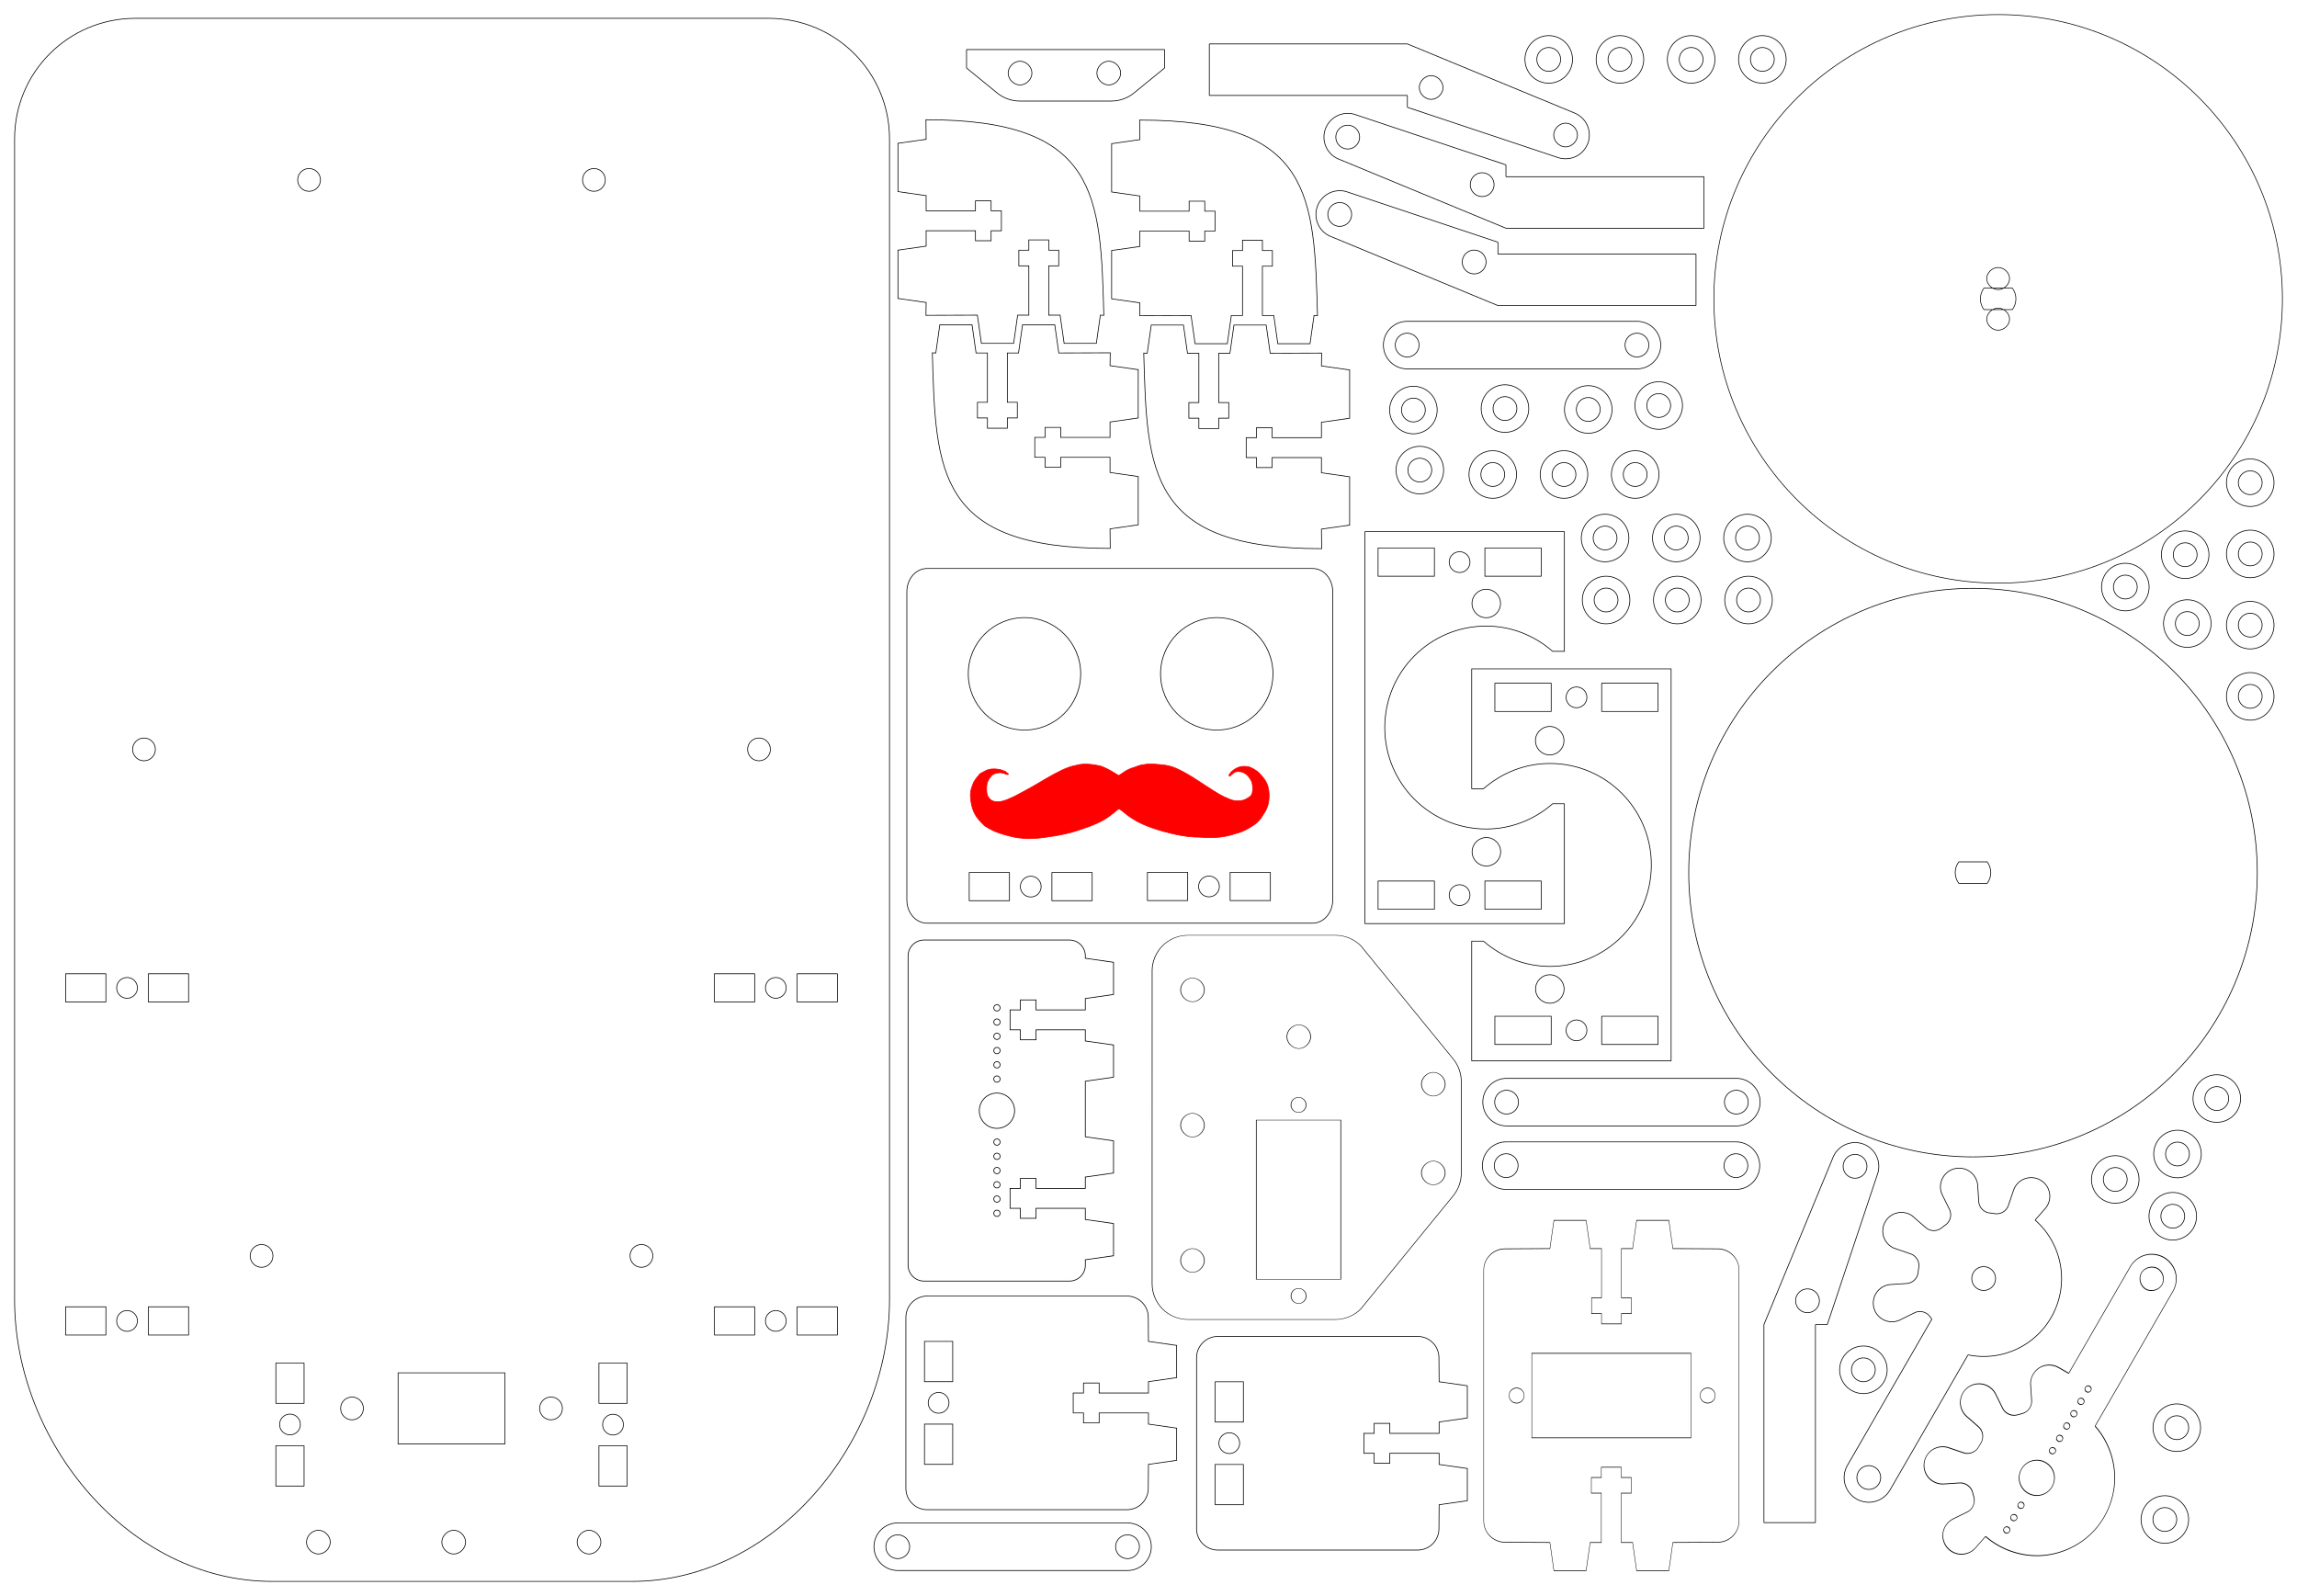 <?xml version="1.0" encoding="UTF-8" standalone="no"?>
<svg
   xmlns:dc="http://purl.org/dc/elements/1.1/"
   xmlns:cc="http://creativecommons.org/ns#"
   xmlns:rdf="http://www.w3.org/1999/02/22-rdf-syntax-ns#"
   xmlns:svg="http://www.w3.org/2000/svg"
   xmlns="http://www.w3.org/2000/svg"
   xmlns:sodipodi="http://sodipodi.sourceforge.net/DTD/sodipodi-0.dtd"
   xmlns:inkscape="http://www.inkscape.org/namespaces/inkscape"
   width="1142.867"
   height="794.064"
   id="svg2"
   version="1.1"
   inkscape:version="0.48.4 r9939"
   sodipodi:docname="lasercut_sheet.svg">
  <sodipodi:namedview
     pagecolor="#ffffff"
     bordercolor="#666666"
     borderopacity="1"
     objecttolerance="10"
     gridtolerance="10"
     guidetolerance="10"
     inkscape:pageopacity="0"
     inkscape:pageshadow="2"
     inkscape:window-width="1280"
     inkscape:window-height="756"
     id="namedview446"
     showgrid="false"
     inkscape:zoom="0.26643121"
     inkscape:cx="-55.316531"
     inkscape:cy="81.907884"
     inkscape:window-x="-3"
     inkscape:window-y="-3"
     inkscape:window-maximized="1"
     inkscape:current-layer="g4719"
     units="mm"
     inkscape:document-units="mm"
     fit-margin-top="2"
     fit-margin-left="2"
     fit-margin-right="2"
     fit-margin-bottom="2" />
  <desc
     id="desc4">/home/muzy/Downloads/total_sheet_gripper_rounded_gears.dxf - scale = 1.112514</desc>
  <defs
     id="defs6">
    <inkscape:perspective
       sodipodi:type="inkscape:persp3d"
       inkscape:vp_x="0 : 526.18109 : 1"
       inkscape:vp_y="0 : 1000 : 0"
       inkscape:vp_z="744.09448 : 526.18109 : 1"
       inkscape:persp3d-origin="372.04724 : 350.78739 : 1"
       id="perspective4357" />
    <marker
       id="DistanceX"
       orient="auto"
       refX="0"
       refY="0"
       style="overflow:visible">
      <path
         d="M 3,-3 -3,3 M 0,-5 0,5"
         style="stroke:#000000;stroke-width:0.5"
         id="path9"
         inkscape:connector-curvature="0" />
    </marker>
    <pattern
       height="8"
       id="Hatch"
       patternUnits="userSpaceOnUse"
       width="8"
       x="0"
       y="0">
      <path
         d="M8 4 l-4,4"
         linecap="square"
         stroke="#000000"
         stroke-width="0.25"
         id="path12" />
      <path
         d="M6 2 l-4,4"
         linecap="square"
         stroke="#000000"
         stroke-width="0.25"
         id="path14" />
      <path
         d="M4 0 l-4,4"
         linecap="square"
         stroke="#000000"
         stroke-width="0.25"
         id="path16" />
    </pattern>
    <symbol
       id="$MODEL_SPACE" />
    <symbol
       id="$PAPER_SPACE" />
  </defs>
  <g
     inkscape:groupmode="layer"
     inkscape:label="0"
     id="g20"
     transform="translate(29.004,22.845)">
    <path
       id="path104"
       style="fill:none;stroke:#000000;stroke-width:0.354;stroke-miterlimit:4;stroke-opacity:1;stroke-dasharray:none"
       d="m 905.275,560.906 a 11.826,11.826 0 0 0 -22.37,-7.643 m 0,0 -34.27,82.901 m 56.64,-75.258 -25.105,75.258 m -5.913,0 5.913,0 m -5.913,98.549 0,-98.549 m -25.623,98.549 25.623,0 m -25.623,-98.549 0,98.549 m 15.768,-110.375 a 5.913,5.913 0 0 0 11.826,0 5.913,5.913 0 1 0 -11.826,0 z m 23.652,-66.895 a 5.913,5.913 0 1 0 11.826,0 5.913,5.913 0 1 0 -11.826,0 z"
       inkscape:connector-curvature="0" />
    <path
       id="path116"
       style="fill:none;stroke:#000000;stroke-width:0.354;stroke-miterlimit:4;stroke-opacity:1;stroke-dasharray:none"
       d="m 840.62,557.11 a 5.913,5.913 0 1 0 -11.826,0 5.913,5.913 0 0 0 11.826,0 z m -114.317,0 a 5.913,5.913 0 1 0 -11.826,0 5.913,5.913 0 0 0 11.826,0 z m 108.404,11.826 a 11.826,11.826 0 0 0 0,-23.652 m -114.317,0 a 11.826,11.826 0 0 0 0,23.652 m 114.317,0 -114.317,0 m 0,-23.652 114.317,0"
       inkscape:connector-curvature="0" />
    <path
       id="path240"
       style="fill:none;stroke:#000000;stroke-width:0.354;stroke-miterlimit:4;stroke-opacity:1;stroke-dasharray:none"
       d="m 890.213,706.161 a 12.24,12.24 0 1 0 21.2,12.24 m -15.721,-9.076 a 5.913,5.913 0 1 0 10.242,5.913 5.913,5.913 0 0 0 -10.242,-5.913 z m 57.159,-99.002 a 5.913,5.913 0 0 0 10.242,5.913 5.913,5.913 0 1 0 -10.242,-5.913 z m -2.667,40.926 a 38.76,38.76 0 0 0 33.381,-67.077 m -72.152,134.23 38.771,-67.153 m -59.971,54.913 41.965,-72.685 m 4.857,-62.631 a 9.279,9.279 0 0 0 0.042,0.111 m 17.828,-4.777 a 9.279,9.279 0 0 0 -0.019,-0.117 m 18.287,2.408 a 9.279,9.279 0 0 0 -0.049,0.108 m 15.984,9.228 a 9.279,9.279 0 0 0 0.069,-0.097 m -73.64,56.506 a 9.279,9.279 0 0 0 0.111,-0.042 m -4.777,-17.828 a 9.279,9.279 0 0 0 -0.117,0.019 m 44.131,-50.303 a 9.279,9.279 0 1 0 -17.85,4.783 m -26.281,45.52 a 9.279,9.279 0 1 0 4.783,17.85 m 6.865,-52.142 a 9.279,9.279 0 1 0 -9.24,16.004 m 76.015,-20.368 a 9.279,9.279 0 1 0 -16.004,-9.24 m -18.173,-1.434 a 9.279,9.279 0 0 0 -0.095,-0.857 m -17.828,4.777 a 9.279,9.279 0 0 0 0.346,0.789 m 0,0 3.498,7.069 m -1.956,7.782 a 6.186,6.186 0 0 0 1.956,-7.782 m -1.956,7.782 a 32.76,32.76 0 0 0 -1.848,1.418 m -8.023,-0.125 a 6.186,6.186 0 0 0 8.023,0.125 m -8.023,-0.125 -6.692,-5.815 m -9.24,16.004 8.383,2.888 m 4.12,6.885 a 6.186,6.186 0 0 0 -4.12,-6.885 m 4.12,6.885 a 32.76,32.76 0 0 0 -0.304,2.309 m -5.761,5.584 a 6.186,6.186 0 0 0 5.761,-5.584 m -5.761,5.584 -7.871,0.506 m 0,0 a 9.279,9.279 0 0 0 -0.857,0.095 m 4.777,17.828 a 9.279,9.279 0 0 0 0.789,-0.346 m 0,0 7.069,-3.498 m 7.782,1.956 a 6.186,6.186 0 0 0 -7.782,-1.956 m 7.782,1.956 a 32.76,32.76 0 0 0 0.889,1.19 m 51.387,-49.305 5.005,-5.692 m 0,0 a 9.279,9.279 0 0 0 0.538,-0.673 m -15.984,-9.228 a 9.279,9.279 0 0 0 -0.314,0.803 m 0,0 -2.526,7.472 m -6.885,4.12 a 6.186,6.186 0 0 0 6.885,-4.12 m -6.885,4.12 a 32.76,32.76 0 0 0 -2.309,-0.304 m -5.585,-5.761 a 6.186,6.186 0 0 0 5.585,5.761 m -5.585,-5.761 -0.506,-7.871"
       inkscape:connector-curvature="0" />
    <path
       id="path260"
       style="fill:none;stroke:#000000;stroke-width:0.354;stroke-miterlimit:4;stroke-opacity:1;stroke-dasharray:none"
       d="m 550.444,1.81 0,9.178 m -98.549,-9.178 0,9.178 m 98.549,-9.178 -98.549,0 m 72.073,25.623 c 4.046,0 8.078,-1.436 11.213,-3.994 m -68.022,0 c 3.135,2.558 7.167,3.994 11.213,3.994 m 56.809,-3.994 15.264,-12.452 m -98.549,0 15.264,12.452 m 11.345,-4.009 c 3.098,0.003 5.919,-2.815 5.919,-5.913 0,-3.098 -2.821,-5.916 -5.919,-5.913 -3.094,0.003 -5.907,2.819 -5.907,5.913 0,3.094 2.813,5.91 5.907,5.913 z m 44.15,0 c 3.098,0.003 5.919,-2.815 5.919,-5.913 0,-3.098 -2.821,-5.916 -5.919,-5.913 -3.094,0.003 -5.907,2.819 -5.907,5.913 0,3.094 2.813,5.91 5.907,5.913 z m -44.282,8.002 45.596,0"
       inkscape:connector-curvature="0"
       sodipodi:nodetypes="ccccccccccccccsssssssssscc" />
    <path
       id="path394"
       style="fill:none;stroke:#000000;stroke-width:0.354;stroke-linejoin:round;stroke-miterlimit:4;stroke-opacity:1;stroke-dasharray:none"
       d="m 746.493,55.648 c 2.9,0.888 6.141,0.604 8.842,-0.776 2.701,-1.379 4.831,-3.838 5.812,-6.709 0.981,-2.87 0.8,-6.118 -0.492,-8.862 -1.292,-2.744 -3.682,-4.952 -6.519,-6.024 m 0,0 -82.901,-34.27 M 746.493,55.648 671.234,30.543 m 0,-5.913 c 0,1.956 0,3.982 0,5.913 m -98.549,-5.913 98.549,0 m -98.549,-25.623 0,25.623 m 98.549,-25.623 -98.549,0 M 683.06,14.775 c -3.096,0 -5.913,2.817 -5.913,5.913 0,3.096 2.817,5.913 5.913,5.913 3.096,0 5.913,-2.817 5.913,-5.913 0,-3.096 -2.817,-5.913 -5.913,-5.913 z m 66.895,23.652 c -3.096,0 -5.913,2.817 -5.913,5.913 0,3.096 2.817,5.913 5.913,5.913 3.096,0 5.913,-2.817 5.913,-5.913 0,-3.096 -2.817,-5.913 -5.913,-5.913 z"
       inkscape:connector-curvature="0"
       sodipodi:nodetypes="cssscccccccccccccssssssssss" />
    <path
       id="path406"
       style="fill:none;stroke:#000000;stroke-width:0.354;stroke-miterlimit:4;stroke-opacity:1;stroke-dasharray:none"
       d="m 840.824,525.512 a 5.913,5.913 0 1 0 -11.826,0 5.913,5.913 0 0 0 11.826,0 z m -114.317,0 a 5.913,5.913 0 1 0 -11.826,0 5.913,5.913 0 0 0 11.826,0 z m 108.404,11.826 a 11.826,11.826 0 0 0 0,-23.652 m -114.317,0 a 11.826,11.826 0 0 0 0,23.652 m 114.317,0 -114.317,0 m 0,-23.652 114.317,0"
       inkscape:connector-curvature="0" />
    <path
       id="path418"
       style="fill:none;stroke:#000000;stroke-width:0.354;stroke-miterlimit:4;stroke-opacity:1;stroke-dasharray:none"
       d="m 791.368,148.855 a 5.913,5.913 0 1 0 -11.826,0 5.913,5.913 0 0 0 11.826,0 z m -114.317,0 a 5.913,5.913 0 1 0 -11.826,0 5.913,5.913 0 0 0 11.826,0 z m 108.404,11.826 a 11.826,11.826 0 0 0 0,-23.652 m -114.317,0 a 11.826,11.826 0 1 0 0,23.652 m 114.317,0 -114.317,0 m 0,-23.652 114.317,0"
       inkscape:connector-curvature="0" />
    <path
       id="path430"
       style="fill:none;stroke:#000000;stroke-width:0.354;stroke-miterlimit:4;stroke-opacity:1;stroke-dasharray:none"
       d="m 537.904,746.707 a 5.913,5.913 0 1 0 -11.826,0 5.913,5.913 0 0 0 11.826,0 z m -114.317,0 a 5.913,5.913 0 1 0 -11.826,0 5.913,5.913 0 0 0 11.826,0 z m 108.404,11.826 a 11.826,11.826 0 0 0 0,-23.652 m -114.317,0 a 11.826,11.826 0 0 0 0,23.652 m 114.317,0 -114.317,0 m 0,-23.652 114.317,0"
       inkscape:connector-curvature="0" />
    <path
       inkscape:connector-curvature="0"
       id="path4212"
       style="fill:none;stroke:#000000;stroke-width:0.354;stroke-miterlimit:4;stroke-opacity:1;stroke-dasharray:none"
       d="m 1094.098,411.312 c 0,78.116 -63.325,141.441 -141.441,141.441 -78.115,0 -141.441,-63.325 -141.441,-141.441 0,-78.116 63.325,-141.441 141.441,-141.441 78.116,0 141.441,63.325 141.441,141.441 z m -148.503,-5.344 c -1.13,1.487 -1.781,3.331 -1.781,5.344 0,2 0.667,3.858 1.781,5.344 l 14.125,0 c 1.115,-1.486 1.781,-3.344 1.781,-5.344 0,-2.012 -0.651,-3.856 -1.781,-5.344 l -14.125,0 z" />
    <g
       transform="matrix(0,1,-1,0,679.956,451.524)"
       id="g4471-9" />
    <g
       transform="matrix(-1,0,0,-1,851.381,900.964)"
       id="g4471-9-1"
       inkscape:transform-center-x="5.468765"
       inkscape:transform-center-y="69.140705"
       style="stroke:#000000;stroke-width:0.354;stroke-miterlimit:4;stroke-opacity:1;stroke-dasharray:none">
      <path
         id="rect4409-9-5-7"
         style="fill:none;stroke:#000000;stroke-width:0.354;stroke-linejoin:round;stroke-miterlimit:4;stroke-opacity:1;stroke-dasharray:none"
         d="m 113.542,471.434 28.034,0 0,14.038 -28.034,0 z m 53.15,0 28.034,0 0,14.038 -28.034,0 z m -7.35,7.019 c 0,2.857 -2.316,5.173 -5.173,5.173 -2.857,0 -5.173,-2.316 -5.173,-5.173 0,-2.857 2.316,-5.173 5.173,-5.173 2.857,0 5.173,2.316 5.173,5.173 z m -45.799,158.665 28.034,0 0,14.038 -28.034,0 z m 53.15,0 28.034,0 0,14.038 -28.034,0 z m -7.35,7.019 c 0,2.857 -2.316,5.173 -5.173,5.173 -2.857,0 -5.173,-2.316 -5.173,-5.173 0,-2.857 2.316,-5.173 5.173,-5.173 2.857,0 5.173,2.316 5.173,5.173 z m -57.32,15.147 99.219,0 0,-195 -99.219,0 0,59.625 5.875,0 c 8.87,-7.728 20.343,-12.562 33.031,-12.562 27.886,0 50.469,22.583 50.469,50.469 0,27.886 -22.583,50.5 -50.469,50.5 -12.688,0 -24.161,-4.835 -33.031,-12.562 l -5.875,0 z m 31.719,-159.281 c 0,-3.914 3.18,-7.062 7.094,-7.062 3.914,0 7.094,3.149 7.094,7.062 0,3.914 -3.18,7.094 -7.094,7.094 -3.914,0 -7.094,-3.18 -7.094,-7.094 z m 0.062,123.563 c 0,-3.914 3.18,-7.094 7.094,-7.094 3.914,0 7.094,3.18 7.094,7.094 0,3.914 -3.18,7.062 -7.094,7.062 -3.914,0 -7.094,-3.149 -7.094,-7.062 z"
         inkscape:connector-curvature="0"
         sodipodi:nodetypes="ccccccccccsssssccccccccccsssssccccccssscccssssssssss" />
    </g>
    <path
       id="path1966-2-6"
       style="fill:none;stroke:#000000;stroke-width:0.354;stroke-linecap:butt;stroke-linejoin:miter;stroke-miterlimit:4;stroke-opacity:1;stroke-dasharray:none"
       d="M 626.517,134.217 C 624.877,74.941 624.221,36.806 538.011,36.906 l 0.1,9.728 -14.031,2 0,24.031 14.031,2 -3.2e-4,7.562 24.532,0 0,-4.969 7.781,0 0,4.969 5.125,0 0,9.906 -5.125,0 0,4.969 -7.781,0 0,-4.969 -24.532,0 0,7.657 -14.031,2 0,24.031 14.031,2 -0.1,6.396 25.594,-0.09 2,14.031 16.031,0 2,-14.031 5.562,3.2e-4 0,-24.532 -4.969,0 0,-7.781 4.969,0 0,-5.125 9.906,0 0,5.125 4.969,0 0,7.781 -4.969,0 0,24.532 5.657,0 2,14.031 16.031,0 2,-14.031 z"
       inkscape:connector-curvature="0"
       sodipodi:nodetypes="cccccccccccccccccccccccccccccccccccccccccccc" />
    <path
       id="path1966-2-6-8"
       style="fill:none;stroke:#000000;stroke-width:0.354;stroke-linecap:butt;stroke-linejoin:miter;stroke-miterlimit:4;stroke-opacity:1;stroke-dasharray:none"
       d="m 434.881,152.688 c 1.64,59.276 2.296,97.411 88.507,97.311 l -0.1,-9.728 14.031,-2 0,-24.031 -14.031,-2 3.2e-4,-7.562 -24.532,0 0,4.969 -7.781,0 0,-4.969 -5.125,0 0,-9.906 5.125,0 0,-4.969 7.781,0 0,4.969 24.532,0 0,-7.657 14.031,-2 0,-24.031 -14.031,-2 0.1,-6.396 -25.594,0.09 -2,-14.031 -16.031,0 -2,14.031 -5.562,-3.2e-4 0,24.532 4.969,0 0,7.781 -4.969,0 0,5.125 -9.906,0 0,-5.125 -4.969,0 0,-7.781 4.969,0 0,-24.532 -5.657,0 -2,-14.031 -16.031,0 -2,14.031 z"
       inkscape:connector-curvature="0"
       sodipodi:nodetypes="cccccccccccccccccccccccccccccccccccccccccccc" />
    <path
       id="path1966-2-6-1"
       style="fill:none;stroke:#000000;stroke-width:0.354;stroke-linecap:butt;stroke-linejoin:miter;stroke-miterlimit:4;stroke-opacity:1;stroke-dasharray:none"
       d="m 540.067,152.822 c 1.64,59.276 2.296,97.411 88.507,97.311 l -0.1,-9.728 14.031,-2 0,-24.031 -14.031,-2 3.2e-4,-7.562 -24.532,0 0,4.969 -7.781,0 0,-4.969 -5.125,0 0,-9.906 5.125,0 0,-4.969 7.781,0 0,4.969 24.532,0 0,-7.657 14.031,-2 0,-24.031 -14.031,-2 0.1,-6.396 -25.594,0.09 -2,-14.031 -16.031,0 -2,14.031 -5.562,-3.2e-4 0,24.532 4.969,0 0,7.781 -4.969,0 0,5.125 -9.906,0 0,-5.125 -4.969,0 0,-7.781 4.969,0 0,-24.532 -5.657,0 -2,-14.031 -16.031,0 -2,14.031 z"
       inkscape:connector-curvature="0"
       sodipodi:nodetypes="cccccccccccccccccccccccccccccccccccccccccccc" />
    <path
       id="path1966-2-6-5"
       style="fill:none;stroke:#000000;stroke-width:0.354;stroke-linecap:butt;stroke-linejoin:miter;stroke-miterlimit:4;stroke-opacity:1;stroke-dasharray:none"
       d="M 520.206,134.043 C 518.566,74.767 517.91,36.632 431.699,36.732 l 0.1,9.728 -14.031,2 0,24.031 14.031,2 -3.2e-4,7.562 24.532,0 0,-4.969 7.781,0 0,4.969 5.125,0 0,9.906 -5.125,0 0,4.969 -7.781,0 0,-4.969 -24.532,0 0,7.657 -14.031,2 0,24.031 14.031,2 -0.1,6.396 25.594,-0.09 2,14.031 16.031,0 2,-14.031 5.562,3.2e-4 0,-24.532 -4.969,0 0,-7.781 4.969,0 0,-5.125 9.906,0 0,5.125 4.969,0 0,7.781 -4.969,0 0,24.532 5.657,0 2,14.031 16.031,0 2,-14.031 z"
       inkscape:connector-curvature="0"
       sodipodi:nodetypes="cccccccccccccccccccccccccccccccccccccccccccc" />
    <g
       transform="translate(601.214,-154.343)"
       id="g4471-9-1-4"
       inkscape:transform-center-x="-5.468745"
       inkscape:transform-center-y="-69.1406"
       style="fill:none;stroke:#000000;stroke-width:0.354;stroke-miterlimit:4;stroke-opacity:1;stroke-dasharray:none">
      <path
         id="rect4409-9-5-7-2"
         style="fill:none;stroke:#000000;stroke-width:0.354;stroke-linejoin:round;stroke-miterlimit:4;stroke-opacity:1;stroke-dasharray:none"
         d="m 113.542,471.434 28.034,0 0,14.038 -28.034,0 z m 53.15,0 28.034,0 0,14.038 -28.034,0 z m -7.35,7.019 c 0,2.857 -2.316,5.173 -5.173,5.173 -2.857,0 -5.173,-2.316 -5.173,-5.173 0,-2.857 2.316,-5.173 5.173,-5.173 2.857,0 5.173,2.316 5.173,5.173 z m -45.799,158.665 28.034,0 0,14.038 -28.034,0 z m 53.15,0 28.034,0 0,14.038 -28.034,0 z m -7.35,7.019 c 0,2.857 -2.316,5.173 -5.173,5.173 -2.857,0 -5.173,-2.316 -5.173,-5.173 0,-2.857 2.316,-5.173 5.173,-5.173 2.857,0 5.173,2.316 5.173,5.173 z m -57.32,15.147 99.219,0 0,-195 -99.219,0 0,59.625 5.875,0 c 8.87,-7.728 20.343,-12.562 33.031,-12.562 27.886,0 50.469,22.583 50.469,50.469 0,27.886 -22.583,50.5 -50.469,50.5 -12.688,0 -24.161,-4.835 -33.031,-12.562 l -5.875,0 z m 31.719,-159.281 c 0,-3.914 3.18,-7.062 7.094,-7.062 3.914,0 7.094,3.149 7.094,7.062 0,3.914 -3.18,7.094 -7.094,7.094 -3.914,0 -7.094,-3.18 -7.094,-7.094 z m 0.062,123.563 c 0,-3.914 3.18,-7.094 7.094,-7.094 3.914,0 7.094,3.18 7.094,7.094 0,3.914 -3.18,7.062 -7.094,7.062 -3.914,0 -7.094,-3.149 -7.094,-7.062 z"
         inkscape:connector-curvature="0"
         sodipodi:nodetypes="ccccccccccsssssccccccccccsssssccccccssscccssssssssss" />
    </g>
    <g
       id="g4536" />
    <g
       transform="translate(150.848,-153.126)"
       id="g5311-6"
       style="fill:none;stroke:#000000;stroke-width:0.354;stroke-miterlimit:4;stroke-opacity:1;stroke-dasharray:none">
      <g
         transform="translate(-46.447,-9.309)"
         id="g5190-6"
         style="fill:none;stroke:#000000;stroke-width:0.354;stroke-miterlimit:4;stroke-opacity:1;stroke-dasharray:none">
        <g
           id="g4471-2-6-18"
           transform="matrix(0,1,-1,0,834.703,155.26)"
           style="fill:none;stroke:#000000;stroke-width:0.354;stroke-miterlimit:4;stroke-opacity:1;stroke-dasharray:none" />
      </g>
      <g
         transform="translate(119.246,-9.309)"
         id="g5190-5-5"
         style="fill:none;stroke:#000000;stroke-width:0.354;stroke-miterlimit:4;stroke-opacity:1;stroke-dasharray:none">
        <g
           id="g4471-2-6-1-1"
           transform="matrix(0,1,-1,0,834.703,155.26)"
           style="fill:none;stroke:#000000;stroke-width:0.354;stroke-miterlimit:4;stroke-opacity:1;stroke-dasharray:none" />
      </g>
    </g>
    <g
       transform="translate(150.848,169.679)"
       id="g5311-6-8"
       style="fill:none;stroke:#000000;stroke-width:0.354;stroke-miterlimit:4;stroke-opacity:1;stroke-dasharray:none">
      <g
         transform="translate(-46.447,-9.309)"
         id="g5190-6-6"
         style="fill:none;stroke:#000000;stroke-width:0.354;stroke-miterlimit:4;stroke-opacity:1;stroke-dasharray:none">
        <g
           id="g4471-2-6-18-5"
           transform="matrix(0,1,-1,0,834.703,155.26)"
           style="fill:none;stroke:#000000;stroke-width:0.354;stroke-miterlimit:4;stroke-opacity:1;stroke-dasharray:none" />
      </g>
      <g
         transform="translate(119.246,-9.309)"
         id="g5190-5-5-0"
         style="fill:none;stroke:#000000;stroke-width:0.354;stroke-miterlimit:4;stroke-opacity:1;stroke-dasharray:none">
        <g
           id="g4471-2-6-1-1-4"
           transform="matrix(0,1,-1,0,834.703,155.26)"
           style="fill:none;stroke:#000000;stroke-width:0.354;stroke-miterlimit:4;stroke-opacity:1;stroke-dasharray:none" />
      </g>
    </g>
    <g
       style="stroke:#000000;stroke-width:0.354;stroke-miterlimit:4;stroke-opacity:1;stroke-dasharray:none"
       id="g5464"
       transform="translate(72.405,168.533)">
      <g
         style="fill:none;stroke:#000000;stroke-width:0.1;stroke-miterlimit:4;stroke-opacity:1;stroke-dasharray:none"
         transform="matrix(0,3.543,-3.543,0,532.229,-204.416)"
         id="g4682">
        <g
           style="stroke:#000000;stroke-width:0.1;stroke-miterlimit:4;stroke-opacity:1;stroke-dasharray:none"
           id="g5563"
           transform="translate(6.78,-7.338)" />
      </g>
    </g>
    <g
       transform="translate(76.405,173.563)"
       style="stroke:#000000;stroke-width:0.354;stroke-miterlimit:4;stroke-opacity:1;stroke-dasharray:none"
       id="g5448" />
    <g
       transform="translate(125.535,72.058)"
       id="g4539"
       style="stroke:#000000;stroke-width:0.354;stroke-miterlimit:4;stroke-opacity:1;stroke-dasharray:none">
      <path
         id="path5610-2-6"
         style="fill:none;stroke:#000000;stroke-width:0.335;stroke-miterlimit:4;stroke-opacity:1;stroke-dasharray:none"
         d="m 839.633,69.387 c 2.974,0 5.679,-2.621 5.679,-5.502 0,-2.881 -2.705,-5.502 -5.679,-5.502 -2.974,0 -5.679,2.621 -5.679,5.502 0,2.881 2.705,5.502 5.679,5.502 z m 10e-6,-20.197 c 2.974,0 5.679,-2.621 5.679,-5.502 0,-2.881 -2.705,-5.502 -5.679,-5.502 -2.974,0 -5.679,2.621 -5.679,5.502 0,2.881 2.705,5.502 5.679,5.502 z m 141.441,4.602 c 0,78.116 -63.325,141.441 -141.441,141.441 -78.116,0 -141.441,-63.325 -141.441,-141.441 0,-78.116 63.325,-141.441 141.441,-141.441 78.116,0 141.441,63.325 141.441,141.441 z m -148.503,-5.344 c -1.13,1.487 -1.781,3.331 -1.781,5.344 0,2 0.667,3.858 1.781,5.344 l 14.125,0 c 1.115,-1.486 1.781,-3.344 1.781,-5.344 0,-2.012 -0.651,-3.856 -1.781,-5.344 l -14.125,0 z"
         inkscape:connector-curvature="0" />
    </g>
    <g
       id="g4253"
       transform="matrix(0,1,-1,0,1026.47,-589.136)"
       style="stroke:#000000;stroke-width:0.354;stroke-miterlimit:4;stroke-opacity:1;stroke-dasharray:none">
      <g
         transform="translate(355.446,-111.974)"
         id="g3256"
         style="stroke:#000000;stroke-width:0.354;stroke-miterlimit:4;stroke-opacity:1;stroke-dasharray:none">
        <g
           id="g4471-2-8"
           transform="translate(765.475,383.985)"
           style="stroke:#000000;stroke-width:0.354;stroke-miterlimit:4;stroke-opacity:1;stroke-dasharray:none" />
      </g>
      <g
         id="g3256-9"
         transform="matrix(-1,0,0,-1,2194.664,1773.639)"
         style="stroke:#000000;stroke-width:0.354;stroke-miterlimit:4;stroke-opacity:1;stroke-dasharray:none">
        <g
           id="g4471-2-8-4"
           transform="translate(765.475,383.985)"
           style="stroke:#000000;stroke-width:0.354;stroke-miterlimit:4;stroke-opacity:1;stroke-dasharray:none">
          <path
             inkscape:connector-curvature="0"
             d="m 123.542,471.434 20.034,0 0,14.038 -20.034,0 z m 41.15,0 20.034,0 0,14.038 -20.034,0 z m -5.35,7.019 c 0,2.857 -2.316,5.173 -5.173,5.173 -2.857,0 -5.173,-2.316 -5.173,-5.173 0,-2.857 2.316,-5.173 5.173,-5.173 2.857,0 5.173,2.316 5.173,5.173 z m 25.385,167.756 -20.034,0 0,-14.038 20.034,0 z m -41.15,0 -20.034,0 0,-14.038 20.034,0 z m 5.35,-7.019 c 0,-2.857 2.316,-5.173 5.173,-5.173 2.857,0 5.173,2.316 5.173,5.173 0,2.857 -2.316,5.173 -5.173,5.173 -2.857,0 -5.173,-2.316 -5.173,-5.173 z M 793.785,776.756 c 33.24,0 60,-26.841 60,-60.188 l 0,-314.938 c 0,-33.346 -26.76,-60.188 -60,-60.188 -192.542,0 -385.083,0 -577.625,0 -70.946,0 -140.062,57.116 -140.062,128.062 l 0,179.188 c 0,70.946 69.116,128.062 140.062,128.062 192.542,0 385.083,0 577.625,0 z M 95.633,621.328 c -3.096,0 -5.913,2.817 -5.913,5.913 0,3.096 2.817,5.913 5.913,5.913 3.096,0 5.913,-2.817 5.913,-5.913 0,-3.096 -2.817,-5.913 -5.913,-5.913 z m 0,-134.646 c -3.096,0 -5.913,2.817 -5.913,5.913 0,3.096 2.817,5.913 5.913,5.913 3.096,0 5.913,-2.817 5.913,-5.913 0,-3.096 -2.817,-5.913 -5.913,-5.913 z m 0,67.323 c -3.096,0 -5.913,2.817 -5.913,5.913 0,3.096 2.817,5.913 5.913,5.913 3.096,0 5.913,-2.817 5.913,-5.913 0,-3.096 -2.817,-5.913 -5.913,-5.913 z M 232.376,464.321 c 0,-3.131 2.538,-5.669 5.669,-5.669 3.131,0 5.669,2.538 5.669,5.669 0,3.131 -2.538,5.669 -5.669,5.669 -3.131,0 -5.669,-2.538 -5.669,-5.669 z m 0,0 c 0,-3.131 2.538,-5.669 5.669,-5.669 3.131,0 5.669,2.538 5.669,5.669 0,3.131 -2.538,5.669 -5.669,5.669 -3.131,0 -5.669,-2.538 -5.669,-5.669 z m 0,189 c 0,-3.131 2.538,-5.669 5.669,-5.669 3.131,0 5.669,2.538 5.669,5.669 0,3.131 -2.538,5.669 -5.669,5.669 -3.131,0 -5.669,-2.538 -5.669,-5.669 z m 0,0 c 0,-3.131 2.538,-5.669 5.669,-5.669 3.131,0 5.669,2.538 5.669,5.669 0,3.131 -2.538,5.669 -5.669,5.669 -3.131,0 -5.669,-2.538 -5.669,-5.669 z m 252,58.5 c 0,-3.131 2.538,-5.669 5.669,-5.669 3.131,0 5.669,2.538 5.669,5.669 0,3.131 -2.538,5.669 -5.669,5.669 -3.131,0 -5.669,-2.538 -5.669,-5.669 z m 0,0 c 0,-3.131 2.538,-5.669 5.669,-5.669 3.131,0 5.669,2.538 5.669,5.669 0,3.131 -2.538,5.669 -5.669,5.669 -3.131,0 -5.669,-2.538 -5.669,-5.669 z m 0,-306 c 0,-3.131 2.538,-5.669 5.669,-5.669 3.131,0 5.669,2.538 5.669,5.669 0,3.131 -2.538,5.669 -5.669,5.669 -3.131,0 -5.669,-2.538 -5.669,-5.669 z m -304.503,179.575 -35.433,0 0,-53.15 35.433,0 z M 773.385,624.018 c 3.131,0 5.669,2.538 5.669,5.669 0,3.131 -2.538,5.669 -5.669,5.669 -3.131,0 -5.669,-2.538 -5.669,-5.669 0,-3.131 2.538,-5.669 5.669,-5.669 z m 0,-141.732 c 3.131,0 5.669,2.538 5.669,5.669 0,3.131 -2.538,5.669 -5.669,5.669 -3.131,0 -5.669,-2.538 -5.669,-5.669 0,-3.131 2.538,-5.669 5.669,-5.669 z m -611.229,21.366 c 3.131,0 5.669,2.538 5.669,5.669 0,3.131 -2.538,5.669 -5.669,5.669 -3.131,0 -5.669,-2.538 -5.669,-5.669 0,-3.131 2.538,-5.669 5.669,-5.669 z m 0,0 c 3.131,0 5.669,2.538 5.669,5.669 0,3.131 -2.538,5.669 -5.669,5.669 -3.131,0 -5.669,-2.538 -5.669,-5.669 0,-3.131 2.538,-5.669 5.669,-5.669 z m 0,99 c 3.131,0 5.669,2.538 5.669,5.669 0,3.131 -2.538,5.669 -5.669,5.669 -3.131,0 -5.669,-2.538 -5.669,-5.669 0,-3.131 2.538,-5.669 5.669,-5.669 z m 0,0 c 3.131,0 5.669,2.538 5.669,5.669 0,3.131 -2.538,5.669 -5.669,5.669 -3.131,0 -5.669,-2.538 -5.669,-5.669 0,-3.131 2.538,-5.669 5.669,-5.669 z m 36.52,-174.636 0,-20.034 14.038,0 0,20.034 z m 0,-41.15 0,-20.034 14.038,0 0,20.034 z m 7.019,5.35 c 2.857,0 5.173,2.316 5.173,5.173 0,2.857 -2.316,5.173 -5.173,5.173 -2.857,0 -5.173,-2.316 -5.173,-5.173 0,-2.857 2.316,-5.173 5.173,-5.173 z m 158.674,35.799 0,-20.034 14.038,0 0,20.034 z m 0,-41.15 0,-20.034 14.038,0 0,20.034 z m 7.019,5.35 c 2.857,0 5.173,2.316 5.173,5.173 0,2.857 -2.316,5.173 -5.173,5.173 -2.857,0 -5.173,-2.316 -5.173,-5.173 0,-2.857 2.316,-5.173 5.173,-5.173 z m -172.713,358.604 0,-20.034 14.038,0 0,20.034 z m 0,-41.15 0,-20.034 14.038,0 0,20.034 z m 7.019,5.35 c 2.857,0 5.173,2.316 5.173,5.173 0,2.857 -2.316,5.173 -5.173,5.173 -2.857,0 -5.173,-2.316 -5.173,-5.173 0,-2.857 2.316,-5.173 5.173,-5.173 z m 158.674,35.799 0,-20.034 14.038,0 0,20.034 z m 0,-41.15 0,-20.034 14.038,0 0,20.034 z m 7.019,5.35 c 2.857,0 5.173,2.316 5.173,5.173 0,2.857 -2.316,5.173 -5.173,5.173 -2.857,0 -5.173,-2.316 -5.173,-5.173 0,-2.857 2.316,-5.173 5.173,-5.173 z M 484.376,405.821 c 0,-3.131 2.538,-5.669 5.669,-5.669 3.131,0 5.669,2.538 5.669,5.669 0,3.131 -2.538,5.669 -5.669,5.669 -3.131,0 -5.669,-2.538 -5.669,-5.669 z"
             style="fill:none;stroke:#000000;stroke-width:0.354;stroke-linejoin:round;stroke-miterlimit:4;stroke-opacity:1;stroke-dasharray:none"
             id="rect4409-9-1-8-5" />
        </g>
      </g>
    </g>
    <g
       id="g4283"
       transform="translate(-497.314,-133.811)"
       style="stroke:#000000;stroke-width:0.354;stroke-miterlimit:4;stroke-opacity:1;stroke-dasharray:none" />
    <g
       style="stroke:#000000;stroke-width:0.354;stroke-miterlimit:4;stroke-opacity:1;stroke-dasharray:none"
       id="g3256-5-3"
       transform="translate(-29.135,-325.655)">
      <g
         style="stroke:#000000;stroke-width:0.354;stroke-miterlimit:4;stroke-opacity:1;stroke-dasharray:none"
         transform="translate(765.475,383.985)"
         id="g4471-2-8-1-9" />
    </g>
    <path
       sodipodi:nodetypes="cccccccccccccccccccccssssssccccccccccccsssss"
       inkscape:connector-curvature="0"
       d="m 687.027,664.622 14.031,2 0,16.031 -14.031,2 0,5.657 -24.532,0 0,-4.969 -7.781,0 0,4.969 -5.125,0 0,9.906 5.125,0 0,4.969 7.781,0 0,-4.969 24.532,0 -5e-4,5.562 14.031,2 0,16.031 -14.031,2 -0.09,11.926 c 0,5.889 -4.741,10.63 -10.63,10.63 l -99.339,0 c -5.889,0 -10.63,-4.741 -10.63,-10.63 l 0,-85.039 c 0,-5.889 4.741,-10.63 10.63,-10.63 l 99.339,0 c 5.889,0 10.63,4.741 10.63,10.63 z m -111.432,61.186 0,-20.034 14.038,0 0,20.034 z m 0,-41.15 0,-20.034 14.038,0 0,20.034 z m 7.019,5.35 c 2.857,0 5.173,2.316 5.173,5.173 0,2.857 -2.316,5.173 -5.173,5.173 -2.857,0 -5.173,-2.316 -5.173,-5.173 0,-2.857 2.316,-5.173 5.173,-5.173 z"
       style="fill:none;stroke:#000000;stroke-width:0.354;stroke-linecap:butt;stroke-linejoin:miter;stroke-miterlimit:4;stroke-opacity:1;stroke-dasharray:none"
       id="path1966-2-63-4" />
    <path
       sodipodi:nodetypes="cccccccccccccccccccccssssssccccccccccccsssss"
       inkscape:connector-curvature="0"
       d="m 542.407,644.541 14.031,2 0,16.031 -14.031,2 0,5.657 -24.532,0 0,-4.969 -7.781,0 0,4.969 -5.125,0 0,9.906 5.125,0 0,4.969 7.781,0 0,-4.969 24.532,0 -5e-4,5.562 14.031,2 0,16.031 -14.031,2 -0.09,11.926 c 0,5.889 -4.741,10.63 -10.63,10.63 l -99.339,0 c -5.889,0 -10.63,-4.741 -10.63,-10.63 l 0,-85.039 c 0,-5.889 4.741,-10.63 10.63,-10.63 l 99.339,0 c 5.889,0 10.63,4.741 10.63,10.63 z m -111.432,61.186 0,-20.034 14.038,0 0,20.034 z m 0,-41.15 0,-20.034 14.038,0 0,20.034 z m 7.019,5.35 c 2.857,0 5.173,2.316 5.173,5.173 0,2.857 -2.316,5.173 -5.173,5.173 -2.857,0 -5.173,-2.316 -5.173,-5.173 0,-2.857 2.316,-5.173 5.173,-5.173 z"
       style="fill:none;stroke:#000000;stroke-width:0.354;stroke-linecap:butt;stroke-linejoin:miter;stroke-miterlimit:4;stroke-opacity:1;stroke-dasharray:none"
       id="path1966-2-63-4-3" />
    <g
       style="stroke:#000000;stroke-width:0.354;stroke-miterlimit:4;stroke-opacity:1;stroke-dasharray:none"
       id="g4979-5"
       transform="matrix(-1,0,0,-1,1213.854,408.299)">
      <path
         inkscape:connector-curvature="0"
         d="m 371.904,401.582 a 5.913,5.913 0 1 0 -11.826,0 5.913,5.913 0 0 0 11.826,0 z m 5.913,0 a 11.826,11.826 0 1 0 -23.652,0 11.826,11.826 0 0 0 23.652,0 z"
         style="fill:none;stroke:#000000;stroke-width:0.354;stroke-miterlimit:4;stroke-opacity:1;stroke-dasharray:none"
         id="path86-4-46-2-4" />
      <path
         inkscape:connector-curvature="0"
         d="m 407.337,401.582 a 5.913,5.913 0 1 0 -11.826,0 5.913,5.913 0 0 0 11.826,0 z m 5.913,0 a 11.826,11.826 0 1 0 -23.652,0 11.826,11.826 0 0 0 23.652,0 z"
         style="fill:none;stroke:#000000;stroke-width:0.354;stroke-miterlimit:4;stroke-opacity:1;stroke-dasharray:none"
         id="path86-4-46-9-5-1" />
      <path
         inkscape:connector-curvature="0"
         d="m 442.77,401.582 a 5.913,5.913 0 1 0 -11.826,0 5.913,5.913 0 0 0 11.826,0 z m 5.913,0 a 11.826,11.826 0 1 0 -23.652,0 11.826,11.826 0 0 0 23.652,0 z"
         style="fill:none;stroke:#000000;stroke-width:0.354;stroke-miterlimit:4;stroke-opacity:1;stroke-dasharray:none"
         id="path86-4-46-7-7-2" />
      <path
         inkscape:connector-curvature="0"
         d="m 478.203,401.582 a 5.913,5.913 0 1 0 -11.826,0 5.913,5.913 0 0 0 11.826,0 z m 5.913,0 a 11.826,11.826 0 1 0 -23.652,0 11.826,11.826 0 0 0 23.652,0 z"
         style="fill:none;stroke:#000000;stroke-width:0.354;stroke-miterlimit:4;stroke-opacity:1;stroke-dasharray:none"
         id="path86-4-46-9-9-7-2" />
    </g>
    <g
       style="stroke:#000000;stroke-width:0.354;stroke-miterlimit:4;stroke-opacity:1;stroke-dasharray:none"
       id="g4985-2"
       transform="matrix(-1,0,0,-1,1148.235,640.994)">
      <path
         inkscape:connector-curvature="0"
         d="m 369.56,427.754 a 5.913,5.913 0 1 0 -11.826,0 5.913,5.913 0 0 0 11.826,0 z m 5.913,0 a 11.826,11.826 0 1 0 -23.652,0 11.826,11.826 0 0 0 23.652,0 z"
         style="fill:none;stroke:#000000;stroke-width:0.354;stroke-miterlimit:4;stroke-opacity:1;stroke-dasharray:none"
         id="path86-4-46-0-4" />
      <path
         inkscape:connector-curvature="0"
         d="m 404.993,427.754 a 5.913,5.913 0 1 0 -11.826,0 5.913,5.913 0 0 0 11.826,0 z m 5.913,0 a 11.826,11.826 0 1 0 -23.652,0 11.826,11.826 0 0 0 23.652,0 z"
         style="fill:none;stroke:#000000;stroke-width:0.354;stroke-miterlimit:4;stroke-opacity:1;stroke-dasharray:none"
         id="path86-4-46-9-4-8" />
      <path
         inkscape:connector-curvature="0"
         d="m 440.426,427.754 a 5.913,5.913 0 1 0 -11.826,0 5.913,5.913 0 0 0 11.826,0 z m 5.913,0 a 11.826,11.826 0 1 0 -23.652,0 11.826,11.826 0 0 0 23.652,0 z"
         style="fill:none;stroke:#000000;stroke-width:0.354;stroke-miterlimit:4;stroke-opacity:1;stroke-dasharray:none"
         id="path86-4-46-7-1-3" />
    </g>
    <g
       style="stroke:#000000;stroke-width:0.354;stroke-miterlimit:4;stroke-opacity:1;stroke-dasharray:none"
       id="g4961-2"
       transform="matrix(-1,0,0,-1,1242.003,581.169)">
      <path
         inkscape:connector-curvature="0"
         d="m 406.946,305.488 a 5.913,5.913 0 1 0 -11.826,0 5.913,5.913 0 0 0 11.826,0 z m 5.913,0 a 11.826,11.826 0 1 0 -23.652,0 11.826,11.826 0 0 0 23.652,0 z"
         style="fill:none;stroke:#000000;stroke-width:0.354;stroke-miterlimit:4;stroke-opacity:1;stroke-dasharray:none"
         id="path86-4-46-9-85-2" />
      <path
         inkscape:connector-curvature="0"
         d="m 442.38,305.488 a 5.913,5.913 0 1 0 -11.826,0 5.913,5.913 0 0 0 11.826,0 z m 5.913,0 a 11.826,11.826 0 1 0 -23.652,0 11.826,11.826 0 0 0 23.652,0 z"
         style="fill:none;stroke:#000000;stroke-width:0.354;stroke-miterlimit:4;stroke-opacity:1;stroke-dasharray:none"
         id="path86-4-46-7-17-5" />
      <path
         inkscape:connector-curvature="0"
         d="m 477.813,305.488 a 5.913,5.913 0 1 0 -11.826,0 5.913,5.913 0 0 0 11.826,0 z m 5.913,0 a 11.826,11.826 0 1 0 -23.652,0 11.826,11.826 0 0 0 23.652,0 z"
         style="fill:none;stroke:#000000;stroke-width:0.354;stroke-miterlimit:4;stroke-opacity:1;stroke-dasharray:none"
         id="path86-4-46-9-9-6-8" />
    </g>
    <g
       id="g4715"
       transform="translate(-786.319,-65.683)" />
    <g
       id="g4719"
       transform="translate(-851.812,-583.289)">
      <g
         style="stroke:#000000;stroke-width:0.354;stroke-miterlimit:4;stroke-opacity:1;stroke-dasharray:none"
         transform="translate(18.564,189.697)"
         id="g4554">
        <g
           style="stroke:#000000;stroke-width:0.354;stroke-miterlimit:4;stroke-opacity:1;stroke-dasharray:none"
           id="g4471-2"
           transform="translate(1162.927,333.409)">
          <path
             inkscape:connector-curvature="0"
             id="path4388-6-1"
             d="m 159.341,478.453 c 0,2.857 -2.316,5.173 -5.173,5.173 -2.857,0 -5.173,-2.316 -5.173,-5.173 0,-2.857 2.316,-5.173 5.173,-5.173 2.857,0 5.173,2.316 5.173,5.173 z"
             style="fill:none;stroke:#000000;stroke-width:0.354;stroke-linejoin:round;stroke-miterlimit:4;stroke-opacity:1;stroke-dasharray:none" />
          <path
             sodipodi:nodetypes="ccccc"
             inkscape:connector-curvature="0"
             id="rect4409-0"
             d="m 164.691,471.434 20.034,0 0,14.038 -20.034,0 z"
             style="fill:none;stroke:#000000;stroke-width:0.354;stroke-linejoin:round;stroke-miterlimit:4;stroke-opacity:1;stroke-dasharray:none" />
          <path
             sodipodi:nodetypes="ccccc"
             inkscape:connector-curvature="0"
             id="rect4409-9-1"
             d="m 123.542,471.434 20.034,0 0,14.038 -20.034,0 z"
             style="fill:none;stroke:#000000;stroke-width:0.354;stroke-linejoin:round;stroke-miterlimit:4;stroke-opacity:1;stroke-dasharray:none" />
        </g>
        <g
           style="stroke:#000000;stroke-width:0.354;stroke-miterlimit:4;stroke-opacity:1;stroke-dasharray:none"
           id="g4471-2-0"
           transform="translate(1251.6,333.337)">
          <path
             inkscape:connector-curvature="0"
             id="path4388-6-1-63"
             d="m 159.341,478.453 c 0,2.857 -2.316,5.173 -5.173,5.173 -2.857,0 -5.173,-2.316 -5.173,-5.173 0,-2.857 2.316,-5.173 5.173,-5.173 2.857,0 5.173,2.316 5.173,5.173 z"
             style="fill:none;stroke:#000000;stroke-width:0.354;stroke-linejoin:round;stroke-miterlimit:4;stroke-opacity:1;stroke-dasharray:none" />
          <path
             sodipodi:nodetypes="ccccc"
             inkscape:connector-curvature="0"
             id="rect4409-0-3"
             d="m 164.691,471.434 20.034,0 0,14.038 -20.034,0 z"
             style="fill:none;stroke:#000000;stroke-width:0.354;stroke-linejoin:round;stroke-miterlimit:4;stroke-opacity:1;stroke-dasharray:none" />
          <path
             sodipodi:nodetypes="ccccc"
             inkscape:connector-curvature="0"
             id="rect4409-9-1-6"
             d="m 123.542,471.434 20.034,0 0,14.038 -20.034,0 z"
             style="fill:none;stroke:#000000;stroke-width:0.354;stroke-linejoin:round;stroke-miterlimit:4;stroke-opacity:1;stroke-dasharray:none" />
        </g>
      </g>
      <path
         style="fill:none;stroke:#000000;stroke-width:0.354;stroke-miterlimit:4;stroke-opacity:1"
         d="m 1284.062,843.286 191.798,0 c 5.57,0 10.054,5.174 10.054,11.601 l 0,153.271 c 0,6.427 -4.484,11.601 -10.054,11.601 l -191.798,0 c -5.57,0 -10.054,-5.174 -10.054,-11.601 l 0,-153.271 c 0,-6.427 4.484,-11.601 10.054,-11.601 z"
         id="rect4552"
         inkscape:connector-curvature="0" />
      <g
         style="fill:none;stroke:#000000;stroke-width:0.354;stroke-miterlimit:4;stroke-opacity:1;stroke-dasharray:none"
         transform="translate(28.189,-22.44)"
         id="g4584">
        <path
           transform="matrix(1.561,0,0,1.479,-756.739,-445.973)"
           style="stroke:#000000;stroke-width:0.233"
           d="m 1338.276,922.316 c 0,10.444 -8.021,18.91 -17.915,18.91 -9.894,0 -17.914,-8.466 -17.914,-18.91 0,-10.444 8.021,-18.91 17.914,-18.91 9.894,0 17.915,8.466 17.915,18.91 z"
           id="path4564"
           inkscape:connector-curvature="0" />
        <path
           transform="matrix(1.561,0,0,1.479,-661.07,-445.973)"
           style="stroke:#000000;stroke-width:0.233"
           d="m 1338.276,922.316 c 0,10.444 -8.021,18.91 -17.915,18.91 -9.894,0 -17.914,-8.466 -17.914,-18.91 0,-10.444 8.021,-18.91 17.914,-18.91 9.894,0 17.915,8.466 17.915,18.91 z"
           id="path4564-9"
           inkscape:connector-curvature="0" />
      </g>
      <path
         id="path6"
         d="m 1435.777,945.596 -0.215,0 0,0.215 -0.215,0 0,0 0,0.215 0,0 0,0 -0.215,0 0,0 0,0.215 -0.215,0 0,0 0,0.215 -0.43,0 -0.215,0 0,-0.215 0.215,-0.215 0,-0.215 0,-0.215 0.215,0 0,0 0,-0.215 0.215,0 0,0 0,-0.215 0,0 0,0 0.215,-0.215 0.215,-0.215 0,0 0,0 0,-0.215 q 0,0 0.645,-0.43 0.43,-0.645 2.15,-1.505 1.72,-0.86 3.654,-0.86 2.15,0 3.439,0.645 1.505,0.645 3.224,1.935 1.505,1.29 3.009,3.224 1.505,1.935 2.15,4.084 0.645,2.365 0.645,4.729 0,2.579 -0.645,4.729 -0.645,2.364 -2.364,4.729 -1.29,2.365 -3.009,3.869 -1.72,1.505 -4.514,3.009 -2.794,1.72 -6.449,2.579 -3.654,1.29 -7.953,1.72 -4.084,0.43 -9.458,0 -5.589,0 -11.607,-1.29 -6.019,-1.29 -11.178,-3.009 -5.159,-1.72 -9.028,-3.869 -3.654,-2.15 -5.589,-3.869 -2.15,-1.72 -2.579,-1.935 -0.43,-0.215 -1.29,0.43 -0.645,0.645 -3.439,2.794 -2.794,2.15 -6.663,3.869 -3.869,1.72 -9.243,3.439 -5.159,1.72 -11.607,2.794 -6.449,1.075 -10.748,1.29 -4.084,0.215 -6.019,-0.215 -1.935,0 -6.019,-1.075 -4.299,-1.075 -7.308,-2.365 -2.794,-1.29 -4.729,-2.579 -1.935,-1.72 -3.439,-3.654 -1.72,-2.15 -2.579,-4.729 -0.86,-2.579 -1.075,-5.374 -0.215,-2.579 0.215,-4.299 0.43,-1.505 1.29,-3.654 1.29,-2.15 1.935,-2.794 0.86,-0.86 0.86,-1.075 0,-0.215 0.43,-0.43 0.43,-0.215 2.364,-1.29 1.935,-1.075 4.299,-1.075 2.579,0 4.299,0.645 l 1.72,0.645 0,0.215 0,0 0.215,0 0,0.215 0,0 0.215,0 0,0 0,0 0.215,0.215 0.215,0.215 0,0 0,0 0.215,0 0,0 0,0.215 0.215,0 0,0.215 0,0.215 -0.43,0 -0.645,-0.215 -0.215,0 -0.215,0 0,-0.215 -0.215,0 0,0 0,-0.215 -0.86,0 q -0.645,-0.43 -2.364,-0.215 -1.72,0.215 -3.009,1.075 -1.075,1.075 -1.935,2.579 -0.86,1.505 -0.86,4.299 0,3.009 0.86,4.084 0.645,1.075 1.72,1.72 1.075,0.645 3.009,0.645 2.15,0 5.159,-1.29 3.224,-1.29 8.168,-4.084 5.159,-2.794 10.103,-5.804 5.159,-3.009 8.813,-4.729 3.869,-1.72 6.449,-2.15 2.794,-0.86 6.234,-0.645 3.439,0.215 6.664,1.075 3.224,1.29 5.589,2.794 2.579,1.505 2.794,1.72 0.215,0.215 2.579,-1.505 2.365,-1.72 5.589,-2.579 3.224,-1.29 4.729,-1.29 1.505,-0.43 5.374,-0.215 3.869,0.215 6.878,0.86 2.794,0.645 6.878,2.794 4.084,2.15 11.822,7.308 7.738,5.159 10.533,6.019 2.579,1.29 4.944,1.29 2.365,0 4.084,-0.86 1.72,-0.86 2.579,-1.72 0.86,-1.075 0.86,-3.654 0,-2.579 -0.86,-4.084 -0.86,-1.505 -1.935,-2.579 -1.075,-0.86 -1.935,-1.29 -1.075,-0.43 -2.579,-0.43 -1.29,0 -2.15,0.645 -0.645,0.645 -0.86,0.645 z"
         style="fill:#ff0000;fill-rule:evenodd;stroke:#ff0000;stroke-width:0.354;stroke-linecap:butt;stroke-linejoin:miter;stroke-miterlimit:4;stroke-opacity:1;stroke-dasharray:none;fill-opacity:1"
         inkscape:connector-curvature="0" />
    </g>
    <g
       id="g4076"
       transform="translate(-251.014,-273.577)" />
    <g
       transform="matrix(0,-1,1,0,-441.189,1200.032)"
       id="g4076-3">
      <path
         id="path4017-3-0"
         style="fill:none;stroke:#000000;stroke-width:0.369;stroke-miterlimit:4;stroke-opacity:1"
         d="m 687.597,908.211 c 0,0.877 -0.711,1.587 -1.587,1.587 -0.877,0 -1.587,-0.711 -1.587,-1.587 0,-0.877 0.711,-1.587 1.587,-1.587 0.877,0 1.587,0.711 1.587,1.587 z m 14.173,0 c 0,0.877 -0.711,1.587 -1.587,1.587 -0.877,0 -1.587,-0.711 -1.587,-1.587 0,-0.877 0.711,-1.587 1.587,-1.587 0.877,0 1.587,0.711 1.587,1.587 z m 7.087,0 c 0,0.877 -0.711,1.587 -1.587,1.587 -0.877,0 -1.587,-0.711 -1.587,-1.587 0,-0.877 0.711,-1.587 1.587,-1.587 0.877,0 1.587,0.711 1.587,1.587 z m 7.087,0 c 0,0.877 -0.711,1.587 -1.587,1.587 -0.877,0 -1.587,-0.711 -1.587,-1.587 0,-0.877 0.711,-1.587 1.587,-1.587 0.877,0 1.587,0.711 1.587,1.587 z m 7.087,0 c 0,0.877 -0.711,1.587 -1.587,1.587 -0.877,0 -1.587,-0.711 -1.587,-1.587 0,-0.877 0.711,-1.587 1.587,-1.587 0.877,0 1.587,0.711 1.587,1.587 z m -28.346,0 c 0,0.877 -0.711,1.587 -1.587,1.587 -0.877,0 -1.587,-0.711 -1.587,-1.587 0,-0.877 0.711,-1.587 1.587,-1.587 0.877,0 1.587,0.711 1.587,1.587 z m -73.878,0 c 0,0.877 -0.711,1.587 -1.587,1.587 -0.877,0 -1.587,-0.711 -1.587,-1.587 0,-0.877 0.711,-1.587 1.587,-1.587 0.877,0 1.587,0.711 1.587,1.587 z m 14.173,0 c 0,0.877 -0.711,1.587 -1.587,1.587 -0.877,0 -1.587,-0.711 -1.587,-1.587 0,-0.877 0.711,-1.587 1.587,-1.587 0.877,0 1.587,0.711 1.587,1.587 z m 7.087,0 c 0,0.877 -0.711,1.587 -1.587,1.587 -0.877,0 -1.587,-0.711 -1.587,-1.587 0,-0.877 0.711,-1.587 1.587,-1.587 0.877,0 1.587,0.711 1.587,1.587 z m 7.087,0 c 0,0.877 -0.711,1.587 -1.587,1.587 -0.877,0 -1.587,-0.711 -1.587,-1.587 0,-0.877 0.711,-1.587 1.587,-1.587 0.877,0 1.587,0.711 1.587,1.587 z m 7.087,0 c 0,0.877 -0.711,1.587 -1.587,1.587 -0.877,0 -1.587,-0.711 -1.587,-1.587 0,-0.877 0.711,-1.587 1.587,-1.587 0.877,0 1.587,0.711 1.587,1.587 z m -28.346,0 c 0,0.877 -0.711,1.587 -1.587,1.587 -0.877,0 -1.587,-0.711 -1.587,-1.587 0,-0.877 0.711,-1.587 1.587,-1.587 0.877,0 1.587,0.711 1.587,1.587 z m 51.147,0 c 0,4.85 -3.932,8.782 -8.782,8.782 -4.85,0 -8.782,-3.932 -8.782,-8.782 0,-4.85 3.932,-8.782 8.782,-8.782 4.85,0 8.782,3.932 8.782,8.782 z m 68.143,43.993 c 4.43,0 7.996,-3.541 7.996,-7.939 l 0,-72.323 c 0,-4.398 -3.566,-7.939 -7.996,-7.939 l -153.704,0 c -4.43,0 -7.996,3.541 -7.996,7.939 l 0,72.323 c 0,4.398 3.566,7.939 7.996,7.939 l 2.62,-0.017 2,14.031 16.031,0 2,-14.031 5.563,5e-4 0,-24.532 -4.969,0 0,-7.781 4.969,0 0,-5.125 9.906,0 0,5.125 4.969,0 0,7.781 -4.969,0 0,24.532 5.657,0 2,14.031 16.031,0 2,-14.031 27.631,4e-5 2,14.031 16.031,0 2,-14.031 5.563,5e-4 0,-24.532 -4.969,0 0,-7.781 4.969,0 0,-5.125 9.906,0 0,5.125 4.969,0 0,7.781 -4.969,0 0,24.532 5.657,0 2,14.031 16.031,0 2,-14.031 z"
         inkscape:connector-curvature="0" />
    </g>
    <g
       style="fill:#ff00ff;stroke:#ff00ff;stroke-opacity:1"
       transform="matrix(0,-1,1,0,-42.531,1501.731)"
       id="g4409">
      <path
         id="path3183-2-2"
         transform="matrix(0.668,0,0,0.445,438.517,458.758)"
         style="fill:none;stroke:#000000;stroke-width:0.51;stroke-miterlimit:4"
         d="m 592.085,908.798 c 0,4.664 -2.521,8.445 -5.63,8.445 -3.109,0 -5.63,-3.781 -5.63,-8.445 0,-4.664 2.521,-8.445 5.63,-8.445 3.109,0 5.63,3.781 5.63,8.445 z m -0.04,-213.605 c 0,4.664 -2.521,8.445 -5.63,8.445 -3.109,0 -5.63,-3.781 -5.63,-8.445 0,-4.664 2.521,-8.445 5.63,-8.445 3.109,0 5.63,3.781 5.63,8.445 z m -37.096,16.954 62.933,0 0,177.993 -62.933,0 z m 124.82,231.737 c 8.821,0 15.923,-10.652 15.923,-23.884 l 0.198,-50.117 21.017,-4.494 0,-36.02 -21.017,-4.494 6e-4,-12.498 -36.746,0 0,11.164 -11.656,0 0,-11.164 -7.677,0 0,-22.258 7.677,0 0,-11.164 11.656,0 0,11.164 36.746,0 0,-12.71 21.017,-4.493 0,-36.02 -21.017,-4.494 -0.198,-50.117 c 0,-13.232 -7.101,-23.884 -15.923,-23.884 l -186.698,0 m 186.698,285.482 -186.698,0 c -8.821,0 -15.923,-10.652 -15.923,-23.884 l -0.166,-50.117 -21.017,-4.494 0,-36.02 21.017,-4.493 0,-12.71 36.746,0 0,11.164 11.656,0 0,-11.164 7.677,0 0,-22.258 -7.677,0 0,-11.164 -11.656,0 0,11.164 -36.746,0 6e-4,-12.498 -21.017,-4.494 0,-36.02 21.017,-4.494 0.166,-50.117 c 0,-13.232 7.101,-23.884 15.923,-23.884"
         inkscape:connector-curvature="0" />
    </g>
    <g
       id="g4157"
       transform="translate(-176.498,-127.812)">
      <path
         id="path3183-2-1"
         transform="matrix(0.668,0,0,0.445,401.852,345.334)"
         style="fill:none;stroke:#000000;stroke-width:0.51;stroke-miterlimit:4;stroke-opacity:1"
         d="m 592.085,908.798 c 0,4.664 -2.521,8.445 -5.63,8.445 -3.109,0 -5.63,-3.781 -5.63,-8.445 0,-4.664 2.521,-8.445 5.63,-8.445 3.109,0 5.63,3.781 5.63,8.445 z m -0.04,-213.605 c 0,4.664 -2.521,8.445 -5.63,8.445 -3.109,0 -5.63,-3.781 -5.63,-8.445 0,-4.664 2.521,-8.445 5.63,-8.445 3.109,0 5.63,3.781 5.63,8.445 z m -37.096,16.954 62.933,0 0,177.993 -62.933,0 z m -47.512,18.991 c 4.638,0 8.857,-6.329 8.857,-13.286 0,-6.956 -4.219,-13.286 -8.857,-13.286 -4.638,0 -8.857,6.329 -8.857,13.286 0,6.956 4.219,13.286 8.857,13.286 z m 0,151.264 c 4.638,0 8.857,-6.329 8.857,-13.286 0,-6.956 -4.219,-13.286 -8.857,-13.286 -4.638,0 -8.857,6.329 -8.857,13.286 0,6.956 4.219,13.286 8.857,13.286 z m 0,-302.529 c 4.638,0 8.857,-6.329 8.857,-13.286 0,-6.956 -4.219,-13.286 -8.857,-13.286 -4.638,0 -8.857,6.329 -8.857,13.286 0,6.956 4.219,13.286 8.857,13.286 z m -30.062,-34.892 -0.025,297.121 m 230.283,-173.008 c 0,-9.091 -2.151,-18.15 -5.982,-25.194 m 0,152.835 c 3.831,-7.044 5.982,-16.103 5.982,-25.194 m -230.283,123.703 0,-53.356 m 26.571,-336.354 c -6.956,0 -13.87,4.295 -18.789,11.674 -4.919,7.378 -7.782,17.748 -7.782,28.183 m 0,349.853 c 0,10.434 2.864,20.805 7.782,28.183 4.919,7.378 11.832,11.674 18.789,11.674 M 632.749,517.209 c -4.919,-7.378 -11.832,-11.674 -18.789,-11.674 m 0,429.566 c 6.956,0 13.87,-4.295 18.789,-11.674 M 701.651,643.901 632.749,517.209 m 0,406.219 68.901,-126.692 m -14.862,-12.204 c 4.638,0 8.857,-6.329 8.857,-13.286 0,-6.956 -4.22,-13.286 -8.857,-13.286 -4.638,0 -8.857,6.329 -8.857,13.286 0,6.956 4.22,13.286 8.857,13.286 z m 0,-99.199 c 4.641,0.007 8.867,-6.324 8.867,-13.286 0,-6.961 -4.226,-13.293 -8.867,-13.286 -4.634,0.007 -8.847,6.334 -8.847,13.286 0,6.951 4.213,13.278 8.847,13.286 z m -72.828,-179.798 -110.04,0 m 203.712,266.007 0,-102.447 m -203.712,266.007 110.04,0 M 586.586,632.191 c 4.641,0.007 8.867,-6.324 8.867,-13.286 0,-6.961 -4.226,-13.293 -8.867,-13.286 -4.634,0.007 -8.847,6.334 -8.847,13.286 0,6.951 4.213,13.278 8.847,13.286 z"
         inkscape:connector-curvature="0" />
    </g>
    <g
       transform="matrix(-0.5,0.866,-0.866,-0.5,2213.85,459.745)"
       id="g4195-7">
      <g
         id="g4076-3-2"
         transform="translate(75.295,5.462)">
        <g
           id="g4288">
          <g
             style="stroke-width:0.354;stroke-miterlimit:4;stroke-dasharray:none"
             id="g4076-1"
             transform="translate(-66.791,3.8390623e-6)" />
          <path
             id="path4017-3-0-2"
             transform="matrix(1.804,0,0,1.177,-682.876,-167.303)"
             style="fill:none;stroke:#000000;stroke-width:0.243;stroke-miterlimit:4;stroke-opacity:1"
             d="m 808.487,934.778 c 0,0.745 -0.394,1.349 -0.88,1.349 -0.486,0 -0.88,-0.604 -0.88,-1.349 0,-0.745 0.394,-1.349 0.88,-1.349 0.486,0 0.88,0.604 0.88,1.349 z m 7.856,0 c 0,0.745 -0.394,1.349 -0.88,1.349 -0.486,0 -0.88,-0.604 -0.88,-1.349 0,-0.745 0.394,-1.349 0.88,-1.349 0.486,0 0.88,0.604 0.88,1.349 z m -3.928,0 c 0,0.745 -0.394,1.349 -0.88,1.349 -0.486,0 -0.88,-0.604 -0.88,-1.349 0,-0.745 0.394,-1.349 0.88,-1.349 0.486,0 0.88,0.604 0.88,1.349 z m -40.948,0 c 0,0.745 -0.394,1.349 -0.88,1.349 -0.486,0 -0.88,-0.604 -0.88,-1.349 0,-0.745 0.394,-1.349 0.88,-1.349 0.486,0 0.88,0.604 0.88,1.349 z m 7.856,0 c 0,0.745 -0.394,1.349 -0.88,1.349 -0.486,0 -0.88,-0.604 -0.88,-1.349 0,-0.745 0.394,-1.349 0.88,-1.349 0.486,0 0.88,0.604 0.88,1.349 z m 3.928,0 c 0,0.745 -0.394,1.349 -0.88,1.349 -0.486,0 -0.88,-0.604 -0.88,-1.349 0,-0.745 0.394,-1.349 0.88,-1.349 0.486,0 0.88,0.604 0.88,1.349 z m 3.928,0 c 0,0.745 -0.394,1.349 -0.88,1.349 -0.486,0 -0.88,-0.604 -0.88,-1.349 0,-0.745 0.394,-1.349 0.88,-1.349 0.486,0 0.88,0.604 0.88,1.349 z m 3.928,0 c 0,0.745 -0.394,1.349 -0.88,1.349 -0.486,0 -0.88,-0.604 -0.88,-1.349 0,-0.745 0.394,-1.349 0.88,-1.349 0.486,0 0.88,0.604 0.88,1.349 z m -15.711,0 c 0,0.745 -0.394,1.349 -0.88,1.349 -0.486,0 -0.88,-0.604 -0.88,-1.349 0,-0.745 0.394,-1.349 0.88,-1.349 0.486,0 0.88,0.604 0.88,1.349 z m 28.349,0 c 0,4.122 -2.179,7.463 -4.867,7.463 -2.688,0 -4.867,-3.341 -4.867,-7.463 0,-4.122 2.179,-7.463 4.867,-7.463 2.688,0 4.867,3.341 4.867,7.463 z m -68.246,-10.395 c -1.776,0 -3.541,1.121 -4.797,3.047 -1.256,1.926 -1.987,4.632 -1.987,7.355 0,2.723 0.731,5.43 1.987,7.355 1.256,1.926 3.021,3.047 4.797,3.047 m 0,-15.427 c -1.716,0 -3.277,2.394 -3.277,5.025 0,2.631 1.561,5.025 3.277,5.025 1.716,0 3.277,-2.394 3.277,-5.025 0,-2.631 -1.561,-5.025 -3.277,-5.025 z m 34.019,20.395 0,-4.968 m 50.418,-4.017 c 1.046,-8.12 0.002,-16.83 -2.86,-23.848 -2.862,-7.018 -7.511,-12.272 -12.73,-14.385 -5.219,-2.113 -10.954,-1.064 -15.703,2.873 -4.749,3.937 -8.461,10.72 -10.166,18.574 m 15.272,49.845 c 0.006,-0.032 0.013,-0.064 0.019,-0.097 m -9.451,-6.003 c -0.011,0.03 -0.021,0.059 -0.031,0.089 m -7.229,-11.084 c 0.019,-0.016 0.039,-0.032 0.058,-0.048 m 47.469,-14.463 c -0.021,-0.01 -0.042,-0.02 -0.063,-0.029 m -3.915,14.492 c 0.019,0.016 0.039,0.032 0.058,0.048 m -7.229,11.084 c -0.01,-0.03 -0.021,-0.059 -0.031,-0.089 m -9.451,6.003 c 0.006,0.032 0.013,0.064 0.019,0.097 m -34.455,-24.073 c 0,2.702 0.977,5.355 2.485,6.751 1.508,1.396 3.495,1.485 5.054,0.227 m 26.915,17.095 c 0.422,2.087 1.437,3.875 2.728,4.803 1.29,0.928 2.836,0.983 4.153,0.146 1.317,-0.836 2.385,-2.551 2.869,-4.606 0.484,-2.055 0.378,-4.42 -0.286,-6.354 m -29.15,0 c -0.664,1.934 -0.771,4.299 -0.286,6.354 0.484,2.055 1.552,3.77 2.869,4.606 1.317,0.836 2.862,0.782 4.153,-0.146 1.29,-0.928 2.306,-2.716 2.728,-4.803 m 26.915,-17.095 c 1.261,1.018 2.803,1.181 4.144,0.439 1.34,-0.743 2.458,-2.38 3.004,-4.399 0.545,-2.019 0.51,-4.389 -0.096,-6.367 -0.605,-1.978 -1.771,-3.535 -3.133,-4.183 m -47.469,14.463 c 0.14,-0.117 0.276,-0.243 0.409,-0.379 m 0,0 3.632,-3.731 m 4.418,0.785 c -1.099,-1.81 -3.078,-2.161 -4.418,-0.785 m 4.418,0.785 c 0.293,0.483 0.598,0.95 0.913,1.399 m 0.512,6.774 c 0.898,-2.055 0.669,-5.088 -0.512,-6.774 m 0.512,6.774 -2.433,5.569 m 0,0 c -0.089,0.203 -0.171,0.412 -0.247,0.627 m 9.451,6.003 c 0.045,-0.234 0.083,-0.472 0.114,-0.711 m 0,0 0.847,-6.576 m 3.486,-4.235 c -1.612,-0.088 -3.173,1.809 -3.486,4.235 m 3.486,-4.235 c 0.43,0.024 0.861,0.024 1.291,0 m 3.486,4.235 c -0.313,-2.426 -1.874,-4.323 -3.486,-4.235 m 3.486,4.235 0.847,6.576 m 0,0 c 0.031,0.24 0.069,0.477 0.114,0.711 m 9.451,-6.003 c -0.076,-0.215 -0.159,-0.424 -0.247,-0.627 m 0,0 -2.433,-5.569 m 0.512,-6.774 c -1.18,1.686 -1.41,4.719 -0.512,6.774 m 0.512,-6.774 c 0.315,-0.45 0.619,-0.917 0.913,-1.399 m 4.418,-0.785 c -1.34,-1.377 -3.318,-1.025 -4.418,0.785 m 4.418,-0.785 3.632,3.731 m 0,0 c 0.132,0.136 0.269,0.262 0.409,0.379 m 3.915,-14.492 c -0.153,-0.069 -0.308,-0.128 -0.464,-0.175 m 0,0 -4.121,-1.249 m -84.437,4.017 34.019,0 m -34.019,-20.804 42.978,0"
             inkscape:connector-curvature="0" />
        </g>
      </g>
    </g>
    <path
       id="path104-2"
       style="fill:none;stroke:#000000;stroke-width:0.354;stroke-miterlimit:4;stroke-opacity:1;stroke-dasharray:none"
       d="m 645.015,34.069 a 11.826,11.826 0 0 0 -7.643,22.37 m 0,0 82.901,34.27 m -75.258,-56.64 75.258,25.105 m 0,5.913 0,-5.913 m 98.549,5.913 -98.549,0 m 98.549,25.623 0,-25.623 m -98.549,25.623 98.549,0 m -110.375,-15.768 a 5.913,5.913 0 0 0 0,-11.826 5.913,5.913 0 1 0 0,11.826 z m -66.895,-23.652 a 5.913,5.913 0 1 0 0,-11.826 5.913,5.913 0 1 0 0,11.826 z"
       inkscape:connector-curvature="0" />
    <path
       id="path104-2-9"
       style="fill:none;stroke:#000000;stroke-width:0.354;stroke-miterlimit:4;stroke-opacity:1;stroke-dasharray:none"
       d="m 641.034,72.551 a 11.826,11.826 0 0 0 -7.643,22.37 m 0,0 82.901,34.27 m -75.258,-56.64 75.258,25.105 m 0,5.913 0,-5.913 m 98.549,5.913 -98.549,0 m 98.549,25.623 0,-25.623 m -98.549,25.623 98.549,0 m -110.375,-15.768 a 5.913,5.913 0 0 0 0,-11.826 5.913,5.913 0 1 0 0,11.826 z m -66.895,-23.652 a 5.913,5.913 0 1 0 0,-11.826 5.913,5.913 0 1 0 0,11.826 z"
       inkscape:connector-curvature="0" />
    <g
       style="stroke:#000000;stroke-width:0.354;stroke-miterlimit:4;stroke-opacity:1;stroke-dasharray:none"
       id="g4985-2-2"
       transform="matrix(0,1,-1,0,1518.351,-146.322)">
      <path
         inkscape:connector-curvature="0"
         d="m 369.56,427.754 a 5.913,5.913 0 1 0 -11.826,0 5.913,5.913 0 0 0 11.826,0 z m 5.913,0 a 11.826,11.826 0 1 0 -23.652,0 11.826,11.826 0 0 0 23.652,0 z"
         style="fill:none;stroke:#000000;stroke-width:0.354;stroke-miterlimit:4;stroke-opacity:1;stroke-dasharray:none"
         id="path86-4-46-0-4-2" />
      <path
         inkscape:connector-curvature="0"
         d="m 404.993,427.754 a 5.913,5.913 0 1 0 -11.826,0 5.913,5.913 0 0 0 11.826,0 z m 5.913,0 a 11.826,11.826 0 1 0 -23.652,0 11.826,11.826 0 0 0 23.652,0 z"
         style="fill:none;stroke:#000000;stroke-width:0.354;stroke-miterlimit:4;stroke-opacity:1;stroke-dasharray:none"
         id="path86-4-46-9-4-8-0" />
      <path
         inkscape:connector-curvature="0"
         d="m 440.426,427.754 a 5.913,5.913 0 1 0 -11.826,0 5.913,5.913 0 0 0 11.826,0 z m 5.913,0 a 11.826,11.826 0 1 0 -23.652,0 11.826,11.826 0 0 0 23.652,0 z"
         style="fill:none;stroke:#000000;stroke-width:0.354;stroke-miterlimit:4;stroke-opacity:1;stroke-dasharray:none"
         id="path86-4-46-7-1-3-4" />
      <path
         inkscape:connector-curvature="0"
         d="m 475.859,427.754 a 5.913,5.913 0 1 0 -11.826,0 5.913,5.913 0 0 0 11.826,0 z m 5.913,0 a 11.826,11.826 0 1 0 -23.652,0 11.826,11.826 0 0 0 23.652,0 z"
         style="fill:none;stroke:#000000;stroke-width:0.354;stroke-miterlimit:4;stroke-opacity:1;stroke-dasharray:none"
         id="path86-4-46-9-9-70-1-1" />
      <path
         inkscape:connector-curvature="0"
         d="m 405.383,460.122 a 5.913,5.913 0 1 0 -11.826,0 5.913,5.913 0 0 0 11.826,0 z m 5.913,0 a 11.826,11.826 0 1 0 -23.652,0 11.826,11.826 0 0 0 23.652,0 z"
         style="fill:none;stroke:#000000;stroke-width:0.354;stroke-miterlimit:4;stroke-opacity:1;stroke-dasharray:none"
         id="path86-4-46-7-1-3-2-75" />
      <path
         inkscape:connector-curvature="0"
         d="m 439.632,459.061 a 5.913,5.913 0 1 0 -11.826,0 5.913,5.913 0 0 0 11.826,0 z m 5.913,0 a 11.826,11.826 0 1 0 -23.652,0 11.826,11.826 0 0 0 23.652,0 z"
         style="fill:none;stroke:#000000;stroke-width:0.354;stroke-miterlimit:4;stroke-opacity:1;stroke-dasharray:none"
         id="path86-4-46-9-9-70-1-4-4" />
      <path
         inkscape:connector-curvature="0"
         d="m 421.47,489.902 a 5.913,5.913 0 1 0 -11.826,0 5.913,5.913 0 0 0 11.826,0 z m 5.913,0 a 11.826,11.826 0 1 0 -23.652,0 11.826,11.826 0 0 0 23.652,0 z"
         style="fill:none;stroke:#000000;stroke-width:0.354;stroke-miterlimit:4;stroke-opacity:1;stroke-dasharray:none"
         id="path86-4-46-7-1-3-2-7-6" />
    </g>
    <path
       id="path86-4-46-0-4-8"
       style="fill:none;stroke:#000000;stroke-width:0.354;stroke-miterlimit:4;stroke-opacity:1;stroke-dasharray:none"
       d="m 1054.049,681.565 a 5.913,5.913 0 1 0 0,11.826 5.913,5.913 0 0 0 0,-11.826 z m 0,-5.913 a 11.826,11.826 0 1 0 0,23.652 11.826,11.826 0 0 0 0,-23.652 z"
       inkscape:connector-curvature="0" />
    <path
       id="path86-4-46-9-4-8-05"
       style="fill:none;stroke:#000000;stroke-width:0.354;stroke-miterlimit:4;stroke-opacity:1;stroke-dasharray:none"
       d="m 898.117,652.767 a 5.913,5.913 0 1 0 0,11.826 5.913,5.913 0 0 0 0,-11.826 z m 0,-5.913 a 11.826,11.826 0 1 0 0,23.652 11.826,11.826 0 0 0 0,-23.652 z"
       inkscape:connector-curvature="0" />
    <path
       id="path86-4-46-7-1-3-6"
       style="fill:none;stroke:#000000;stroke-width:0.354;stroke-miterlimit:4;stroke-opacity:1;stroke-dasharray:none"
       d="m 1073.954,517.809 a 5.913,5.913 0 1 0 0,11.826 5.913,5.913 0 0 0 0,-11.826 z m 0,-5.913 a 11.826,11.826 0 1 0 0,23.652 11.826,11.826 0 0 0 0,-23.652 z"
       inkscape:connector-curvature="0" />
    <path
       id="path86-4-46-9-4-8-05-6"
       style="fill:none;stroke:#000000;stroke-width:0.354;stroke-miterlimit:4;stroke-opacity:1;stroke-dasharray:none"
       d="m 674.229,175.248 a 5.913,5.913 0 1 0 0,11.826 5.913,5.913 0 0 0 0,-11.826 z m 0,-5.913 a 11.826,11.826 0 1 0 0,23.652 11.826,11.826 0 0 0 0,-23.652 z"
       inkscape:connector-curvature="0" />
    <path
       id="path86-4-46-9-4-8-05-6-9"
       style="fill:none;stroke:#000000;stroke-width:0.354;stroke-miterlimit:4;stroke-opacity:1;stroke-dasharray:none"
       d="m 761.236,174.968 a 5.913,5.913 0 1 0 0,11.826 5.913,5.913 0 0 0 0,-11.826 z m 0,-5.913 a 11.826,11.826 0 1 0 0,23.652 11.826,11.826 0 0 0 0,-23.652 z"
       inkscape:connector-curvature="0" />
    <path
       id="path86-4-46-9-4-8-05-6-8"
       style="fill:none;stroke:#000000;stroke-width:0.354;stroke-miterlimit:4;stroke-opacity:1;stroke-dasharray:none"
       d="m 719.791,174.524 a 5.913,5.913 0 1 0 0,11.826 5.913,5.913 0 0 0 0,-11.826 z m 0,-5.913 a 11.826,11.826 0 1 0 0,23.652 11.826,11.826 0 0 0 0,-23.652 z"
       inkscape:connector-curvature="0" />
    <path
       id="path86-4-46-9-4-8-05-6-99"
       style="fill:none;stroke:#000000;stroke-width:0.354;stroke-miterlimit:4;stroke-opacity:1;stroke-dasharray:none"
       d="m 677.433,205.137 a 5.913,5.913 0 1 0 0,11.826 5.913,5.913 0 0 0 0,-11.826 z m 0,-5.913 a 11.826,11.826 0 1 0 0,23.652 11.826,11.826 0 0 0 0,-23.652 z"
       inkscape:connector-curvature="0" />
    <path
       id="path86-4-46-9-4-8-05-6-9-1"
       style="fill:none;stroke:#000000;stroke-width:0.354;stroke-miterlimit:4;stroke-opacity:1;stroke-dasharray:none"
       d="m 796.287,173.009 a 5.913,5.913 0 1 0 0,11.826 5.913,5.913 0 0 0 0,-11.826 z m 0,-5.913 a 11.826,11.826 0 1 0 0,23.652 11.826,11.826 0 0 0 0,-23.652 z"
       inkscape:connector-curvature="0" />
    <path
       id="path86-4-46-9-4-8-05-6-8-3"
       style="fill:none;stroke:#000000;stroke-width:0.354;stroke-miterlimit:4;stroke-opacity:1;stroke-dasharray:none"
       d="m 1048.109,727.25 a 5.913,5.913 0 1 0 0,11.826 5.913,5.913 0 0 0 0,-11.826 z m 0,-5.913 a 11.826,11.826 0 1 0 0,23.652 11.826,11.826 0 0 0 0,-23.652 z"
       inkscape:connector-curvature="0" />
    <path
       id="path86-4-46-9-4-8-05-6-4"
       style="fill:none;stroke:#000000;stroke-width:0.354;stroke-miterlimit:4;stroke-opacity:1;stroke-dasharray:none"
       d="m 1023.438,558.068 a 5.913,5.913 0 1 0 0,11.826 5.913,5.913 0 0 0 0,-11.826 z m 0,-5.913 a 11.826,11.826 0 1 0 0,23.652 11.826,11.826 0 0 0 0,-23.652 z"
       inkscape:connector-curvature="0" />
    <path
       id="path86-4-46-9-4-8-05-6-9-3"
       style="fill:none;stroke:#000000;stroke-width:0.354;stroke-miterlimit:4;stroke-opacity:1;stroke-dasharray:none"
       d="m 1052.057,576.365 a 5.913,5.913 0 1 0 0,11.826 5.913,5.913 0 0 0 0,-11.826 z m 0,-5.913 a 11.826,11.826 0 1 0 0,23.652 11.826,11.826 0 0 0 0,-23.652 z"
       inkscape:connector-curvature="0" />
    <path
       id="path86-4-46-9-4-8-05-6-8-1"
       style="fill:none;stroke:#000000;stroke-width:0.354;stroke-miterlimit:4;stroke-opacity:1;stroke-dasharray:none"
       d="m 1054.403,545.4 a 5.913,5.913 0 1 0 0,11.826 5.913,5.913 0 0 0 0,-11.826 z m 0,-5.913 a 11.826,11.826 0 1 0 0,23.652 11.826,11.826 0 0 0 0,-23.652 z"
       inkscape:connector-curvature="0" />
    <g
       style="stroke:#000000;stroke-width:0.354;stroke-miterlimit:4;stroke-opacity:1;stroke-dasharray:none"
       id="g4985-2-9"
       transform="matrix(-1,0,0,-1,1204.112,672.587)">
      <path
         inkscape:connector-curvature="0"
         d="m 369.56,427.754 a 5.913,5.913 0 1 0 -11.826,0 5.913,5.913 0 0 0 11.826,0 z m 5.913,0 a 11.826,11.826 0 1 0 -23.652,0 11.826,11.826 0 0 0 23.652,0 z"
         style="fill:none;stroke:#000000;stroke-width:0.354;stroke-miterlimit:4;stroke-opacity:1;stroke-dasharray:none"
         id="path86-4-46-0-4-5" />
      <path
         inkscape:connector-curvature="0"
         d="m 404.993,427.754 a 5.913,5.913 0 1 0 -11.826,0 5.913,5.913 0 0 0 11.826,0 z m 5.913,0 a 11.826,11.826 0 1 0 -23.652,0 11.826,11.826 0 0 0 23.652,0 z"
         style="fill:none;stroke:#000000;stroke-width:0.354;stroke-miterlimit:4;stroke-opacity:1;stroke-dasharray:none"
         id="path86-4-46-9-4-8-02" />
      <path
         inkscape:connector-curvature="0"
         d="m 440.426,427.754 a 5.913,5.913 0 1 0 -11.826,0 5.913,5.913 0 0 0 11.826,0 z m 5.913,0 a 11.826,11.826 0 1 0 -23.652,0 11.826,11.826 0 0 0 23.652,0 z"
         style="fill:none;stroke:#000000;stroke-width:0.354;stroke-miterlimit:4;stroke-opacity:1;stroke-dasharray:none"
         id="path86-4-46-7-1-3-1" />
    </g>
  </g>
  <g
     inkscape:groupmode="layer"
     inkscape:label="BIJ"
     id="g442"
     transform="translate(29.004,22.845)" />
  <g
     inkscape:groupmode="layer"
     inkscape:label="LINKS"
     id="g444"
     transform="translate(29.004,22.845)" />
</svg>
